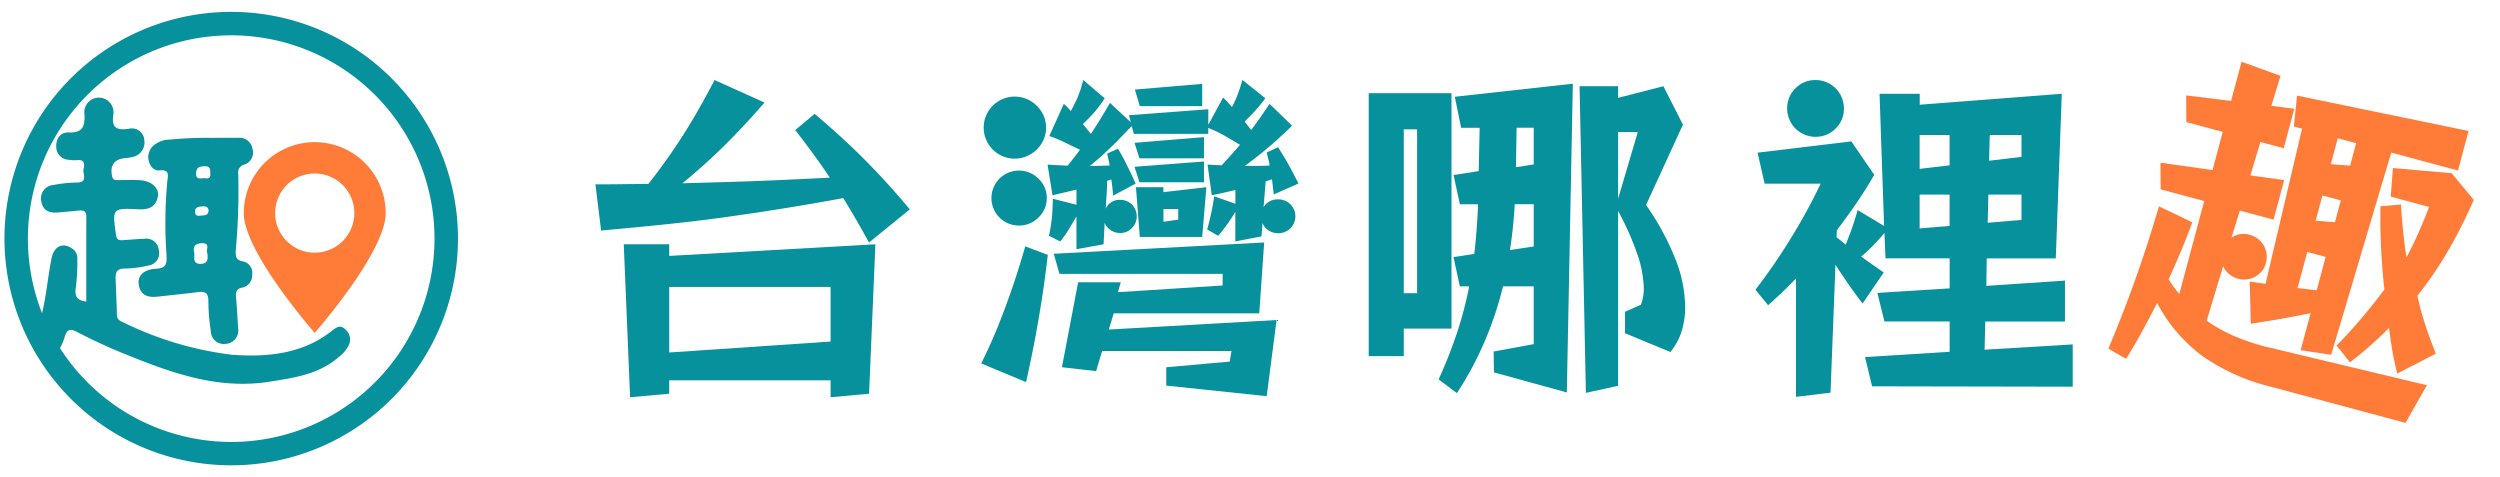 <svg xmlns="http://www.w3.org/2000/svg" width="220" height="42" viewBox="0 0 220 42">
  <g id="Group_6" data-name="Group 6" transform="translate(-39.606 -22.954)">
    <rect id="Rectangle_1" data-name="Rectangle 1" width="220" height="42" transform="translate(39.606 22.954)" fill="none"/>
    <g id="Group_5" data-name="Group 5" transform="translate(-296 -408)">
      <g id="Group_1" data-name="Group 1" transform="translate(336 432)">
        <path id="Path_1" data-name="Path 1" d="M413.913,498.7a1.122,1.122,0,0,0,.709-1.419,1.154,1.154,0,0,0-1.285-.937c-.721-.009-1.441,0-2.384,0a33.381,33.381,0,0,0-3.583.153,2.2,2.2,0,0,0-1.424.506,1.335,1.335,0,0,0-.439,1.392c.129.5.485.858.924.814.962-.1.752.487.7,1a39.634,39.634,0,0,0-.071,6.373c.06.931-.045,1.232-.979,1.288-1.067.065-1.6.657-1.452,1.442.186.968.891,1.1,1.722,1,1.158-.134,2.319-.243,3.475-.392.628-.081.925.064.922.784a17.521,17.521,0,0,0,.218,2.663,1.138,1.138,0,0,0,1.347,1.1,1.169,1.169,0,0,0,1.048-1.393c-.048-.891-.1-1.782-.174-2.672-.038-.451-.014-.776.559-.882a1.1,1.1,0,0,0,.857-1.142,1.028,1.028,0,0,0-.812-1.161c-.655-.119-.667-.492-.63-1.01a57.853,57.853,0,0,0,.217-6.686A.692.692,0,0,1,413.913,498.7Zm-3.838,8.735c-.8.017-.487-.648-.578-1.032-.114-.466.05-.745.618-.783.831-.055.444.55.514.765C410.757,507,410.7,507.419,410.075,507.435Zm.014-4.247c-.241.031-.5.046-.514-.31-.021-.439.3-.471.611-.5.289-.026.547.015.581.344C410.741,503.227,410.373,503.15,410.089,503.187Zm.194-3.287c-.439.052-.647-.022-.616-.471.036-.519.322-.568.745-.585.54-.022.49.327.507.662C410.949,500.11,410.481,499.847,410.284,499.9Z" transform="translate(-392.805 -485.26)" fill="#06919d"/>
        <path id="Path_2" data-name="Path 2" d="M464.663,498.645a6.243,6.243,0,0,0-6.243,6.243c0,3.447,6.243,10.541,6.243,10.541s6.243-7.094,6.243-10.541A6.243,6.243,0,0,0,464.663,498.645Zm0,9.726a3.484,3.484,0,1,1,3.484-3.484A3.484,3.484,0,0,1,464.663,508.371Z" transform="translate(-437.361 -487.181)" fill="#ff7b38"/>
        <path id="Path_3" data-name="Path 3" d="M355.954,432a19.946,19.946,0,0,0-17.66,29.235c.224.427.464.846.721,1.254A19.951,19.951,0,1,0,355.954,432Zm0,37.844a17.9,17.9,0,0,1-15.072-8.259,4.027,4.027,0,0,0,.39-.9c.208-.709.428-.882,1.153-.5,1.362.714,2.768,1.355,4.194,1.933,4.084,1.655,8.188,3.153,12.752,2.42,2.188-.351,4.347-.654,6.083-2.2a2.981,2.981,0,0,0,.848-1.015,1.15,1.15,0,0,0-.322-1.39c-.432-.43-.783-.165-1.156.129-2.6,2.056-5.708,2.336-8.8,2.111a29.825,29.825,0,0,1-9.516-2.825c-.32-.138-.609-.261-.616-.709-.015-1.065-.083-2.128-.112-3.191-.015-.537.122-.876.809-.86a9.561,9.561,0,0,0,2.035-.261,1.1,1.1,0,0,0,.963-1.342,1.116,1.116,0,0,0-1.306-1.017c-.618.021-1.233.079-1.849.119-.332.022-.554,0-.618-.454-.332-2.355-.347-2.372,2.006-2.262.874.04,1.507-.208,1.677-1.12.136-.736-.53-1.359-1.536-1.436-.649-.05-1.306-.005-1.958-.016-.225,0-.449.034-.528-.32-.215-.972.182-1.54,1.185-1.614a3.3,3.3,0,0,0,.609-.1,1.286,1.286,0,0,0,1.039-1.443,1.092,1.092,0,0,0-1.378-1.032c-.989.139-1.536-.024-1.355-1.233a1.284,1.284,0,1,0-2.539-.077c.064,1.115-.157,1.679-1.412,1.631-.719-.029-1.1.58-1.067,1.264a1.141,1.141,0,0,0,1.118,1.141,3.262,3.262,0,0,0,.719.033c.667-.084.671.361.566.767-.11.425.442,1.187-.588,1.2a11.819,11.819,0,0,0-2.044.213,1.186,1.186,0,0,0-1.082,1.469c.136.791.714,1.022,1.452.955.616-.055,1.232-.108,1.846-.172.4-.04.661.04.659.523-.009,2.491-.005,4.983-.005,7.491-.779-.1-1.06-.442-.92-1.237a17.5,17.5,0,0,0,.132-2.465,1.035,1.035,0,0,0-.458-.972c-.846-.564-1.593-.206-1.815.893-.32,1.589-.446,3.224-.831,4.8a17.891,17.891,0,1,1,16.646,11.331Z" transform="translate(-336 -432)" fill="#06919d"/>
      </g>
      <g id="Group_3" data-name="Group 3" transform="translate(388.011 437.998)">
        <path id="Path_4" data-name="Path 4" d="M662.422,470.309q-.558-1.024-1.117-1.985t-1.148-1.923q-2.884.528-5.4.93t-4.978.744q-2.466.342-5.133.62t-5.8.558l-.5-4.063q1.272,0,2.435-.016t2.218-.015a51.74,51.74,0,0,0,3.1-4.358q1.365-2.155,2.729-4.792l4.4,1.985q-1.954,2.233-3.644,3.892t-3.582,3.21q2.263-.062,4.311-.124t4.156-.155q2.109-.093,4.5-.217-1.272-1.923-3.039-4.187l1.706-1.427q2.605,2.2,4.59,4.218t3.784,4.187Zm-3.381,13.615v-1.489h-14.2v1.179l-3.443.31-.558-13.46h4v1.023l18.144-1.023-.558,13.15Zm0-9.708h-14.2v5.769l14.2-.962Z" transform="translate(-638.354 -456.011)" fill="#06919d"/>
        <path id="Path_5" data-name="Path 5" d="M835.669,480.947q.93-1.861,1.644-3.691t1.21-3.319q.5-1.489,1.023-3.288l1.985.744q-.217,1.83-.45,3.4t-.6,3.582q-.372,2.016-.869,4.218Zm5.707-20.749a2.64,2.64,0,0,1-.806,1.907,2.73,2.73,0,1,1,0-3.815A2.642,2.642,0,0,1,841.376,460.2Zm.062,6.2a2.3,2.3,0,0,1-.729,1.706,2.378,2.378,0,0,1-1.721.713,2.419,2.419,0,0,1,0-4.838,2.38,2.38,0,0,1,1.721.713A2.306,2.306,0,0,1,841.438,466.4Zm16.593,3.815V467.61q-.217.372-.6.931t-.915,1.178l-.961-.558a24.935,24.935,0,0,0,.62-2.915l1.861.651v-1.21q-.9.217-2.078.465l-.372-2.7,1.241.062q.868-.93,1.613-1.8-.59-.372-1.333-.791a11.632,11.632,0,0,0-1.458-.7v.527H849.1l-.186-.682q-.31.31-1.287,1.318a29.789,29.789,0,0,1-2.4,2.187q.434,0,.868-.016t.869-.015a4.658,4.658,0,0,0-.093-.543q-.063-.263-.124-.512l.961-.434q.4.683.76,1.4t.791,1.675l-1.985,1.054q-.062-.837-.155-1.427l-.372.124q0,.435-.031,1.008t-.093,1.442a1.339,1.339,0,0,1,1.272-.775,1.43,1.43,0,0,1,1.458,1.458,1.425,1.425,0,0,1-.419,1.023,1.384,1.384,0,0,1-1.039.434,1.474,1.474,0,0,1-.837-.248,1.349,1.349,0,0,1-.527-.651l-.093,1.892-2.388.434v-2.884q-.279.465-.636,1.07a8.877,8.877,0,0,1-.791,1.132l-.993-.5a13.689,13.689,0,0,0,.295-2.047q.047-.868.047-1.116v-.093l2.078.527v-1.333q-.9.217-2.109.5l-.434-2.7q.992.062,1.768.093.279-.341.558-.7t.527-.7q-.59-.279-1.287-.62a12.842,12.842,0,0,0-1.411-.589l1.272-2.822a4.423,4.423,0,0,1,.62.62q.155-.248.5-.977a9.382,9.382,0,0,0,.589-1.752l1.892,1.613a10.648,10.648,0,0,1-1.132,1.473q-.543.574-.791.791l.713.869q.775-1.179,1.675-2.729l1.83,1.706-.155-.62,6.978-.527v1.364l1.3-2.388a4.88,4.88,0,0,1,.4.388q.186.2.372.45a7.794,7.794,0,0,0,.465-.993,13.784,13.784,0,0,0,.465-1.4l2.016,1.613a14.984,14.984,0,0,1-1.039,1.256q-.481.512-.791.791l.589.744q.744-.992,1.613-2.3l1.985,1.923q-1.086,1.055-2.032,1.861t-2.124,1.675h1.07q.542,0,1.1-.031a3.545,3.545,0,0,0-.109-.589q-.078-.279-.139-.558l.993-.465q.465.714.884,1.458t.915,1.737l-2.171.961q-.093-.744-.155-1.334l-.558.186-.186,2.264a1.414,1.414,0,0,1,1.272-.682,1.489,1.489,0,1,1,0,2.977,1.472,1.472,0,0,1-.837-.248,1.349,1.349,0,0,1-.527-.651l-.093,1.178ZM851.952,482.9v-1.613l5.583-.5.155-.93H846.307l-.527,1.768-3.009-.341,1.427-7.475h3.753l-.248.869,9.211-.589v-1.023h-14.36l-.5-1.768,18.516-.992-.434,6.234H847.331l-.434,1.427,14.763-.837-.869,6.7Zm-2.357-20-.434-1.365,6.11-.5V462.9Zm0,2.109-.434-1.365,6.11-.465v1.83Zm.031-6.7-.434-1.458,5.924-.5v1.954Zm0,11.506-.341-4.373H851.7v.434l3.784-.434-.372,4.373Zm3.38-2.45h-1.3v1.116l1.3-.186Z" transform="translate(-801.727 -456.011)" fill="#06919d"/>
        <path id="Path_6" data-name="Path 6" d="M1242.007,482.963l-.62-2.574,7.444-.465v-2.667h-5.738l-.62-2.512,6.358-.4V471.7h-5.645l-.093-2.233q-.465.558-.992,1.1a12.986,12.986,0,0,1-1.055.977q.465.342.977.7t1.008.7l-1.861,2.729q-.651-.837-1.271-1.737t-1.117-1.675l-.434,11.259-3.039.372V473.472q-.59.621-1.21,1.209t-1.241,1.148l-1.116-1.365a52.857,52.857,0,0,0,3.21-4.683,50.3,50.3,0,0,0,2.528-4.652h-4.931l-.62-2.729,8.25-.992,2.016,2.946q-.714,1.241-1.551,2.466t-1.737,2.4l-.031.62.806.651a26.085,26.085,0,0,0,1.054-3.039l2.326,1.4-.4-11.631h3.536v.961l12.5-.961-.527,14.484h-6.079l-.031,2.419,6.916-.465v3.6h-7.01l-.062,2.481,7.754-.465v3.722Zm-2.481-24.44a2.39,2.39,0,0,1-.729,1.753,2.426,2.426,0,0,1-1.783.729,2.488,2.488,0,0,1-2.481-2.481,2.426,2.426,0,0,1,.729-1.783,2.39,2.39,0,0,1,1.752-.729,2.489,2.489,0,0,1,2.512,2.512Zm9.3,2.326h-2.636v2.977l2.636-.31Zm0,5.241h-2.636v2.978l2.636-.217Zm6.327,0h-2.915l-.062,2.481,2.977-.248Zm0-5.241h-2.791l-.062,2.264,2.853-.341Z" transform="translate(-1129.667 -456.011)" fill="#06919d"/>
        <path id="Path_7" data-name="Path 7" d="M1444.356,482.963a17.894,17.894,0,0,1-6.606-1.085,13.889,13.889,0,0,1-4.962-3.443q-.31,1.458-.636,2.807t-.729,2.652l-1.737-.465q.434-3.132.7-6.343t.357-6.9l3.195.589q-.124,1.427-.31,2.776t-.4,2.621a14.345,14.345,0,0,0,1.241.993V468.7h-3.97l-.62-2.264,4.59-.558V462.4h-3.319l-.62-2.264,3.939-.558v-3.567l3.629.31-.093,2.76,2.016-.279v3.6H1437.9l-.093,3.071,2.978-.372v3.6h-3.071l-.093,2.481a1.92,1.92,0,0,1,1.489-.651,2.011,2.011,0,0,1,2.016,2.016,1.894,1.894,0,0,1-.589,1.411,2.051,2.051,0,0,1-2.977-.139l-.155,4.993a13.371,13.371,0,0,0,2.605.667,19.287,19.287,0,0,0,2.884.2c.186,0,.372,0,.558-.016s.382-.015.589-.015l13.553-.372-.962,3.691Zm1.706-3.784V475.8q-.9.465-2.156,1.055t-2.683,1.21l-1.055-3.567,1.4-.155-.434-14.019h-.744l-.434-2.7,15.383-.9v3.6h-6.079l-.5,18.547Zm0-18.857h-1.675v2.357l1.675-.31Zm0,5.21h-1.675v2.3l1.675-.31Zm0,5.149h-1.675v3.287l1.675-.248Zm8.746,8.281q-.465-.806-.93-1.814t-.807-1.876q-.59,1.023-1.241,2t-1.3,1.814l-1.52-1.116q.775-1.364,1.5-2.9t1.287-2.962q-.59-1.489-1.163-3.257t-1.07-3.722l1.706-.62q.4,1.21.837,2.342t.837,2.032q.279-1.21.465-2.419t.31-2.388h-3.5l-.465-2.481,5.117-.9,2.481,1.768a43.282,43.282,0,0,1-1.07,5.086,34.209,34.209,0,0,1-1.535,4.342,22.446,22.446,0,0,0,1.334,2.3q.775,1.179,1.551,2.2Z" transform="matrix(0.966, 0.259, -0.259, 0.966, -1122.737, -813.644)" fill="#ff7b38"/>
        <g id="Group_2" data-name="Group 2" transform="translate(68.04 0.325)">
          <path id="Path_8" data-name="Path 8" d="M1041.178,462.735v20.717h-4.2v2.423h-3.085v-23.14Zm-4.2,17.6h1.175V465.915h-1.175Z" transform="translate(-1033.892 -461.904)" fill="#06919d"/>
          <path id="Path_9" data-name="Path 9" d="M1074.548,483.3l-.028-1.83,3.527-.651v-5.087h-2.7a31.781,31.781,0,0,1-1.6,4.807,29.693,29.693,0,0,1-2.458,4.59l-1.611-1.209a40.911,40.911,0,0,0,1.652-4.2,33.859,33.859,0,0,0,1.041-3.986h-.825l-.555-2.574,1.825-.279q.25-2.109.333-4.373h-1.6l-.555-2.574,2.214-.341.083-3.815h-1.631l-.555-2.729,10.385-1.148-.528,27.169Zm3.5-14.794h-1.674a40,40,0,0,1-.417,4.032l2.09-.31Zm0-6.73h-1.507l-.056,3.474,1.562-.248Zm8.035,18.082V477.97l1.4-.62a3.979,3.979,0,0,0,.25-1.489,9.915,9.915,0,0,0-.569-2.962,24.948,24.948,0,0,0-1.9-4.171l1.944-6.575h-1.737v22.331l-2.833.62-.555-26.983h3.388v1.023l3.986-1.023,1.722,3.381-3.249,7.072a22.832,22.832,0,0,1,2.458,4.451,11.837,11.837,0,0,1,.986,4.544,7.188,7.188,0,0,1-.305,2.093,5.268,5.268,0,0,1-1,1.845Z" transform="translate(-1063.525 -457.903)" fill="#06919d"/>
        </g>
      </g>
    </g>
  </g>
</svg>
